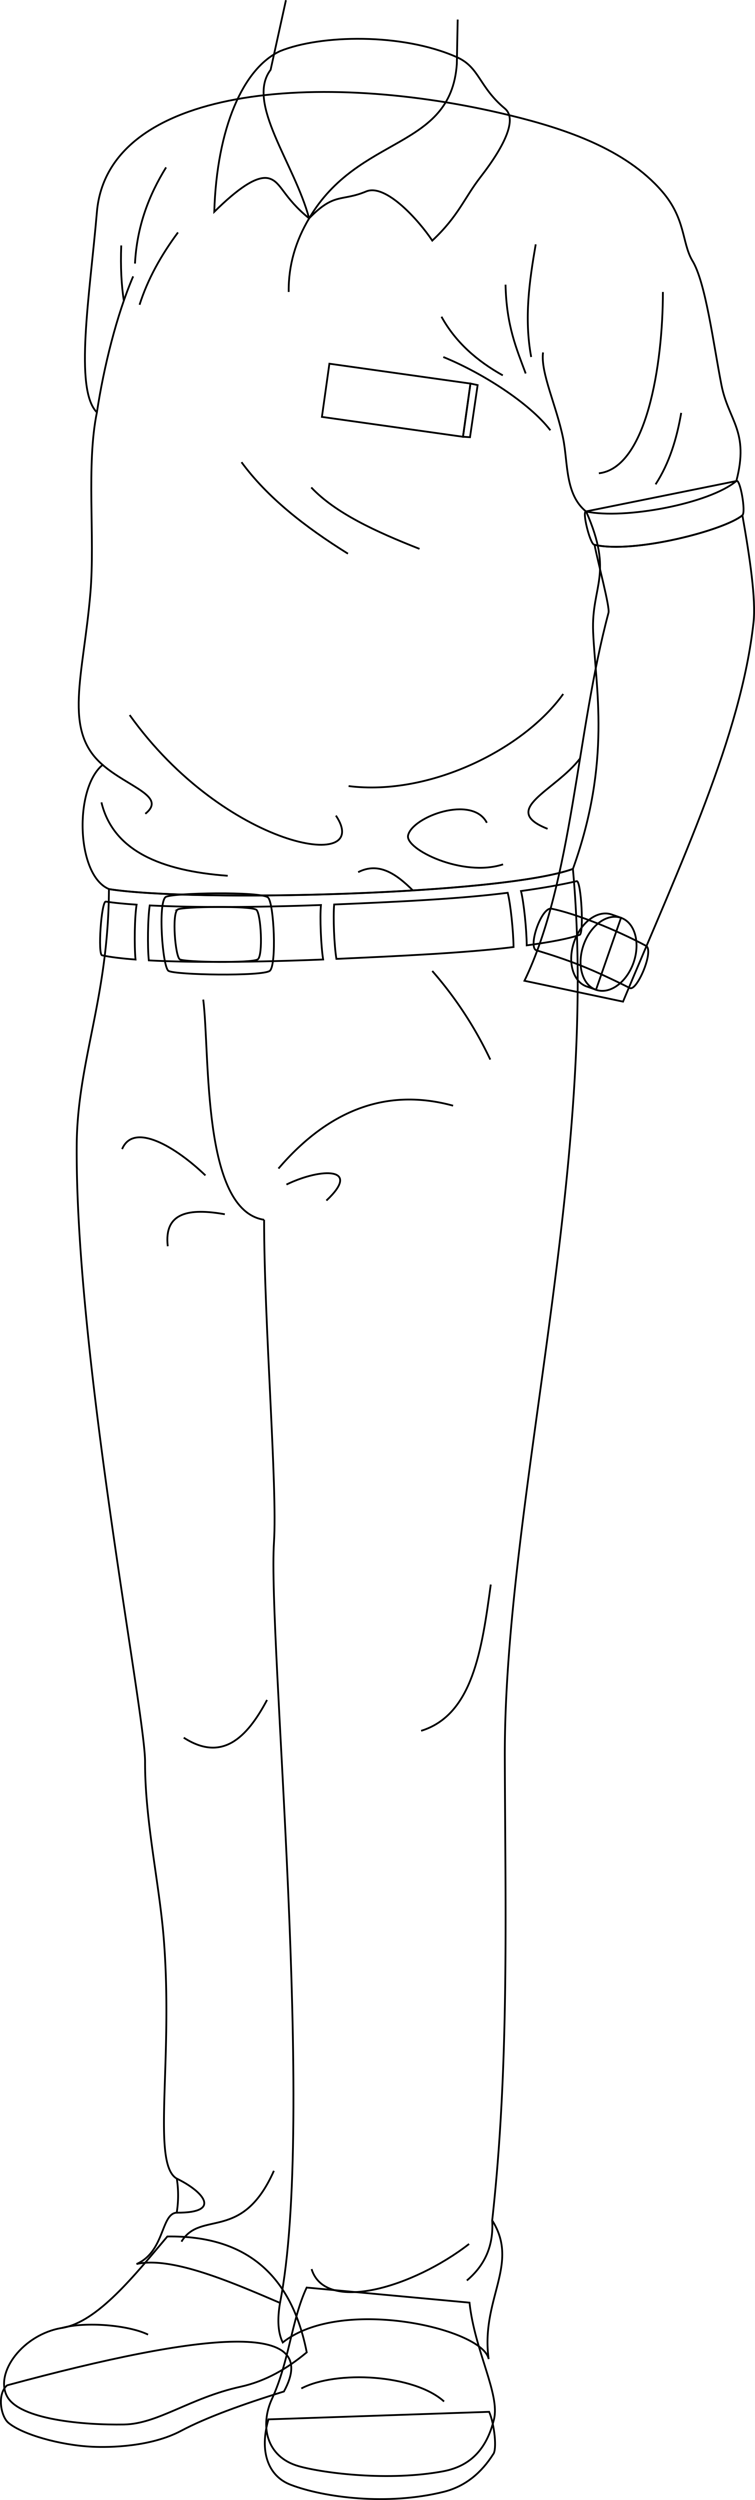 <svg id="presence" xmlns="http://www.w3.org/2000/svg" viewBox="0 0 833.71 2757.24">
  <defs>
    <style>
      .cls-1 {
        fill: none;
        stroke: #000;
        stroke-miterlimit: 10;
        stroke-width: 2px;
      }
    </style>
  </defs>
  <title>usherLooking</title>
  <g id="sole">
    <path class="cls-1" d="M313.5,2637.59c-44.37,13.71-85.71,28.56-113.57,43.38-33.21,17.66-78.48,18.48-98,17.55-36-1.72-77.5-13.7-92.61-26.38C.6,2664.81-3.32,2640,7.89,2630.76,226.79,2571.58,356.34,2559.31,313.5,2637.59Z"/>
    <path class="cls-1" d="M540.15,2660c6,14,8.78,41.95,4.39,46.82-12.71,20-30.28,35.36-54.59,41.41-62,15.4-132.09,6.36-169.14-7.85-25-9.61-34.6-37-24.37-72.06Z"/>
  </g>
  <g id="shoe">
    <path class="cls-1" d="M184.79,2466.63c-35.8,42.4-77.24,94.56-116.21,100.82-43.1,6.93-74.65,49.25-60.8,75.42,13.64,25.76,84.66,31.87,129.3,31.1,37.43-.65,72.74-29.39,128.53-41.64,28.1-6.18,51.78-20.21,73.11-37.94C322.14,2510.26,272.85,2465.26,184.79,2466.63Z"/>
    <path class="cls-1" d="M518.44,2539.58c5.76,53.27,33.92,101,27,128.86-7.53,30.46-24,51.16-56.12,57.16-59.81,11.17-131.38,2.16-159.09-5.54-36.94-10.26-43.1-45.63-30-74.11,19.33-42.07,21.64-87.32,38.41-123Z"/>
  </g>
  <g id="clothesOverlapLine">
    <path class="cls-1" d="M68.58,2567.45c26.11-7.11,73.2-3.19,94.91,7.39"/>
    <path class="cls-1" d="M490.37,2648.63c-33.35-30.09-119-34.67-157.62-14.39"/>
  </g>
  <path id="usherPants" class="cls-1" d="M120.29,980.62c-.55,120.7-35.06,190.07-35.6,283.12-1.35,231.85,75.6,625.45,75.49,679.39-.14,64.72,15.67,133.59,20.57,194.11,10.93,135.29-13.83,249.38,14.48,265.56a119.15,119.15,0,0,1-.09,37.55c-17.58,1-13,42.87-44.4,56.65,38.67-8.71,104.88,19.91,158.46,42.87-2.83,16.88-2.7,32,3.06,43.64,64.31-51.29,221.24-15.31,227.36,18.37-9.18-65.83,34.66-104.43,3.89-153,19.1-171.87,14.43-342.86,13.92-510.29-.87-281.51,105-653.49,75.2-980.24C553.54,986.9,213.83,995.27,120.29,980.62Z"/>
  <g id="usherBelt">
    <path class="cls-1" d="M150.85,997.76c-13.46-.9-25-2-34-3.42-5-.34-9.06,58.94-4.07,59.28,9.15,2,21.7,3.52,36.88,4.66C148.12,1042.48,148.67,1010.7,150.85,997.76Z"/>
    <path class="cls-1" d="M356.83,1058.23c-2.42-15.14-3.73-46.38-2.43-60.09-71.53,2.7-140.21,2.9-189.07.46-2.12,13.71-2.59,45.5-1,60.62C213.93,1061.89,284.66,1061.2,356.83,1058.23Z"/>
    <path class="cls-1" d="M560.62,984.65C504.44,991.72,436,994.72,369,997.56c-1.28,13.9,0,45.07,2.48,60,71.43-3.23,143-6.6,195.61-13.06C566.85,1026.66,563.79,996.83,560.62,984.65Z"/>
    <path class="cls-1" d="M636.87,971.83c-17.2,4-38.11,7.64-61.57,10.88,3.17,12.53,6.18,42.31,6.34,59.94,26.61-3.62,47.09-7.54,58.33-11.58C645,1030.72,641.84,971.48,636.87,971.83Z"/>
  </g>
  <path id="usherBeltBuckle" class="cls-1" d="M296,989.88c6.58,6.29,9.65,74.48,1.94,80.82s-105.68,4.65-112,0c-6.56-4.84-11.63-75.14-3.06-81.35C189.26,984.69,288.62,982.87,296,989.88Zm-99.82,13.2c-6.58,4.2-2.68,51.71,2.36,55,4.86,3.15,80.08,4.35,86.1,0s3.56-50.37-1.49-54.62C277.46,998.7,201.08,999.93,196.13,1003.08Z"/>
  <g id="clothesDisplayLine">
    <path class="cls-1" d="M224.44,1102.42c7.53,61.88-1.67,232.44,67.2,242.87"/>
    <path class="cls-1" d="M477.33,1070.89a423,423,0,0,1,64.07,97.73"/>
  </g>
  <g id="clothesOverlapLine-2" data-name="clothesOverlapLine">
    <path class="cls-1" d="M291.64,1345.29c0,114.42,14.77,295.59,10.9,355.52-6.85,106,46.31,638.83,6.66,839.06"/>
  </g>
  <g id="clothesFoldLine">
    <path class="cls-1" d="M226.83,1296.35c-32.77-31.51-79.3-59.21-92-29"/>
    <path class="cls-1" d="M307.49,1288.79c56.42-65.74,120.67-89.06,192.85-69.33"/>
    <path class="cls-1" d="M316.32,1306.43c39.07-18.9,83.18-18.9,44.11,17.65"/>
    <path class="cls-1" d="M248.25,1339.2c-39.37-6.94-67.37-2.29-63,35.3"/>
    <path class="cls-1" d="M541.93,1747.58c-9.82,72.17-20,143.78-76.88,161.33"/>
    <path class="cls-1" d="M202.88,1916.47c41.77,26.86,69.24,1.26,92-41.59"/>
    <path class="cls-1" d="M518,2474.84c-61.76,47.89-158.81,76.88-173.93,27.73"/>
    <path class="cls-1" d="M543.51,2448.9c1.76,28.65-8.73,50.07-28,66.27"/>
    <path class="cls-1" d="M195.23,2402.8c29.08,14.06,50.5,38-.09,37.55"/>
    <path class="cls-1" d="M302.45,2394.17c-35.29,79.41-80.66,42.85-102.09,78.15"/>
  </g>
  <path id="usherShirt" class="cls-1" d="M796.68,424.71c-8.94-45.26-17.42-114-32.47-137.78-11.29-19.77-7.12-45.93-33.25-76C690.4,164.21,624.1,142,562.21,127,353.67,76.44,118.86,95.3,107,233.87c-7.87,91.8-25.34,195.59,0,220.93C95.1,512.6,105,591.63,99.86,653.55c-7.74,92.42-30.89,152,13.46,190-31.68,26.13-29.3,121.95,7,137,93.54,14.65,433.25,6.28,512.34-22.25,42.79-119,24.91-200.11,22.31-261.27-2.17-51.09,23-63.34-7.75-133L813.1,530.54C827.56,475.39,804.5,464.27,796.68,424.71Z"/>
  <g id="usherShirtInner">
    <path class="cls-1" d="M647.19,564.15c42.42,8.93,135.76-8.49,165.91-33.61,4.11-3.42,10.78,34.3,6.7,37.75-19.54,16.52-120.14,42.75-163.68,32.5C651.37,599.67,642.41,563.14,647.19,564.15Z"/>
    <path class="cls-1" d="M341.34,240.83c28.21-29,35.24-18.12,63-29.68,21.76-9.06,58.56,32.44,73,54.22,28.93-27.07,35.18-46.75,53.19-70,28.93-37.32,40-64.8,27.06-75.58-29-24.17-27.81-45.46-53-56.69-60.58-27-150.85-24.78-195.21-6.76-40.91,18.89-70,84.91-72.78,177.29,26.08-25.66,47.48-40.92,60.9-36.73S312.53,217.48,341.34,240.83Z"/>
  </g>
  <g id="clothesOverlapLine-3" data-name="clothesOverlapLine">
    <path class="cls-1" d="M599.66,388.7c-3,22.23,15.15,59.61,22.22,95,5.44,27.19,2,61.63,25.31,80.48"/>
    <path class="cls-1" d="M107,454.8c7.58-50,21.86-107.52,40.05-150"/>
    <path class="cls-1" d="M341.34,240.83c-14.6,24.53-22.93,51.3-22.56,81.19"/>
  </g>
  <g id="clothesFoldLine-2" data-name="clothesFoldLine">
    <path class="cls-1" d="M752.22,455.38c-4.92,28.4-13,55.32-28.29,78.81"/>
    <path class="cls-1" d="M732,322c0,80.83-18.19,194-70.72,200"/>
    <path class="cls-1" d="M591.57,269.48c-6.89,39.9-13,81.23-5,124.27"/>
    <path class="cls-1" d="M558.23,313.94c1,45.46,12.17,70.72,22.27,98"/>
    <path class="cls-1" d="M487.51,349.3C503,377.35,526.53,398,555.2,414"/>
    <path class="cls-1" d="M489.53,393.75c42.36,17.21,95,50.52,118.21,80.83"/>
    <path class="cls-1" d="M183.4,184.61c-19.05,30.73-32.21,65-34.35,106.09"/>
    <path class="cls-1" d="M196.53,256.35c-18.68,25.2-33.47,51.6-42.43,79.81"/>
    <path class="cls-1" d="M133.89,270.69c-.94,23.78.21,43.72,2.83,60.93"/>
    <path class="cls-1" d="M343.72,537.62c26.59,28.21,71.2,48.76,119.52,67.73"/>
    <path class="cls-1" d="M266.69,509.74c28.43,38.76,69.92,71.3,117.53,100.92"/>
    <path class="cls-1" d="M621.93,765.38c-43.16,60.42-147,112.9-237,101.59"/>
    <path class="cls-1" d="M640.51,836.49c-27.21,35.79-89.62,56.38-35.84,77.63"/>
    <path class="cls-1" d="M537.61,907.48c-15.94-31.21-82.47-6.83-87,13.94-3.32,15.27,60.43,46.48,104.91,31.87"/>
    <path class="cls-1" d="M395.51,961.92c22.5-11.51,41.82,1.61,60.44,20.17"/>
    <path class="cls-1" d="M143.19,788.62C248.1,935.36,413.37,963.28,370.94,899.51"/>
    <path class="cls-1" d="M113.32,843.59c28.54,24.71,71.18,34.71,47.13,53.93"/>
    <path class="cls-1" d="M112,884.9c12.85,53.37,65.43,75.59,139.44,81"/>
  </g>
  <polygon id="labelSide" class="cls-1" points="519.52 423.01 527.43 424.72 519 482.21 511.27 481.69 519.52 423.01"/>
  <rect id="labelFront" class="cls-1" x="358.87" y="411.77" width="157.29" height="59.26" transform="translate(65.74 -56.63) rotate(8.01)"/>
  <g id="skinLatino">
    <path class="cls-1" d="M505.4,21.55l-.95,49.06c-6.7,95.21-108.3,77.24-163.11,170.22C325.2,180.29,271.11,113.46,298.83,77L315.74.22"/>
    <path class="cls-1" d="M819.8,568.29c-19.48,16.47-119.53,42.59-163.28,32.58,3.6,18.92,17.09,68.69,15.43,74.91-35.41,132.14-39.69,295.92-92.82,405.93l108.83,23C752,951.51,818.52,811,832.09,686.22,834.81,661.22,828.18,615.72,819.8,568.29Z"/>
  </g>
  <path id="usherWatchBand" class="cls-1" d="M592.07,1048c37.86,11.53,59.28,19.7,103.18,41.57,7.61,5,27-40.13,18.43-46.24-34.26-18.44-78.77-35.87-104.68-41.16C597.83,1000.06,582.85,1044,592.07,1048Z"/>
  <path id="usherWatchSide" class="cls-1" d="M647.83,1088c-15.26-5.31-21.45-27.39-13.82-49.31s26.18-35.4,41.45-30.09l10.32,3.6-27.63,79.39Z"/>
  <ellipse id="usherWatchFace" class="cls-1" cx="671.97" cy="1051.87" rx="42.03" ry="29.26" transform="translate(-542.31 1340.85) rotate(-70.81)"/>
</svg>
